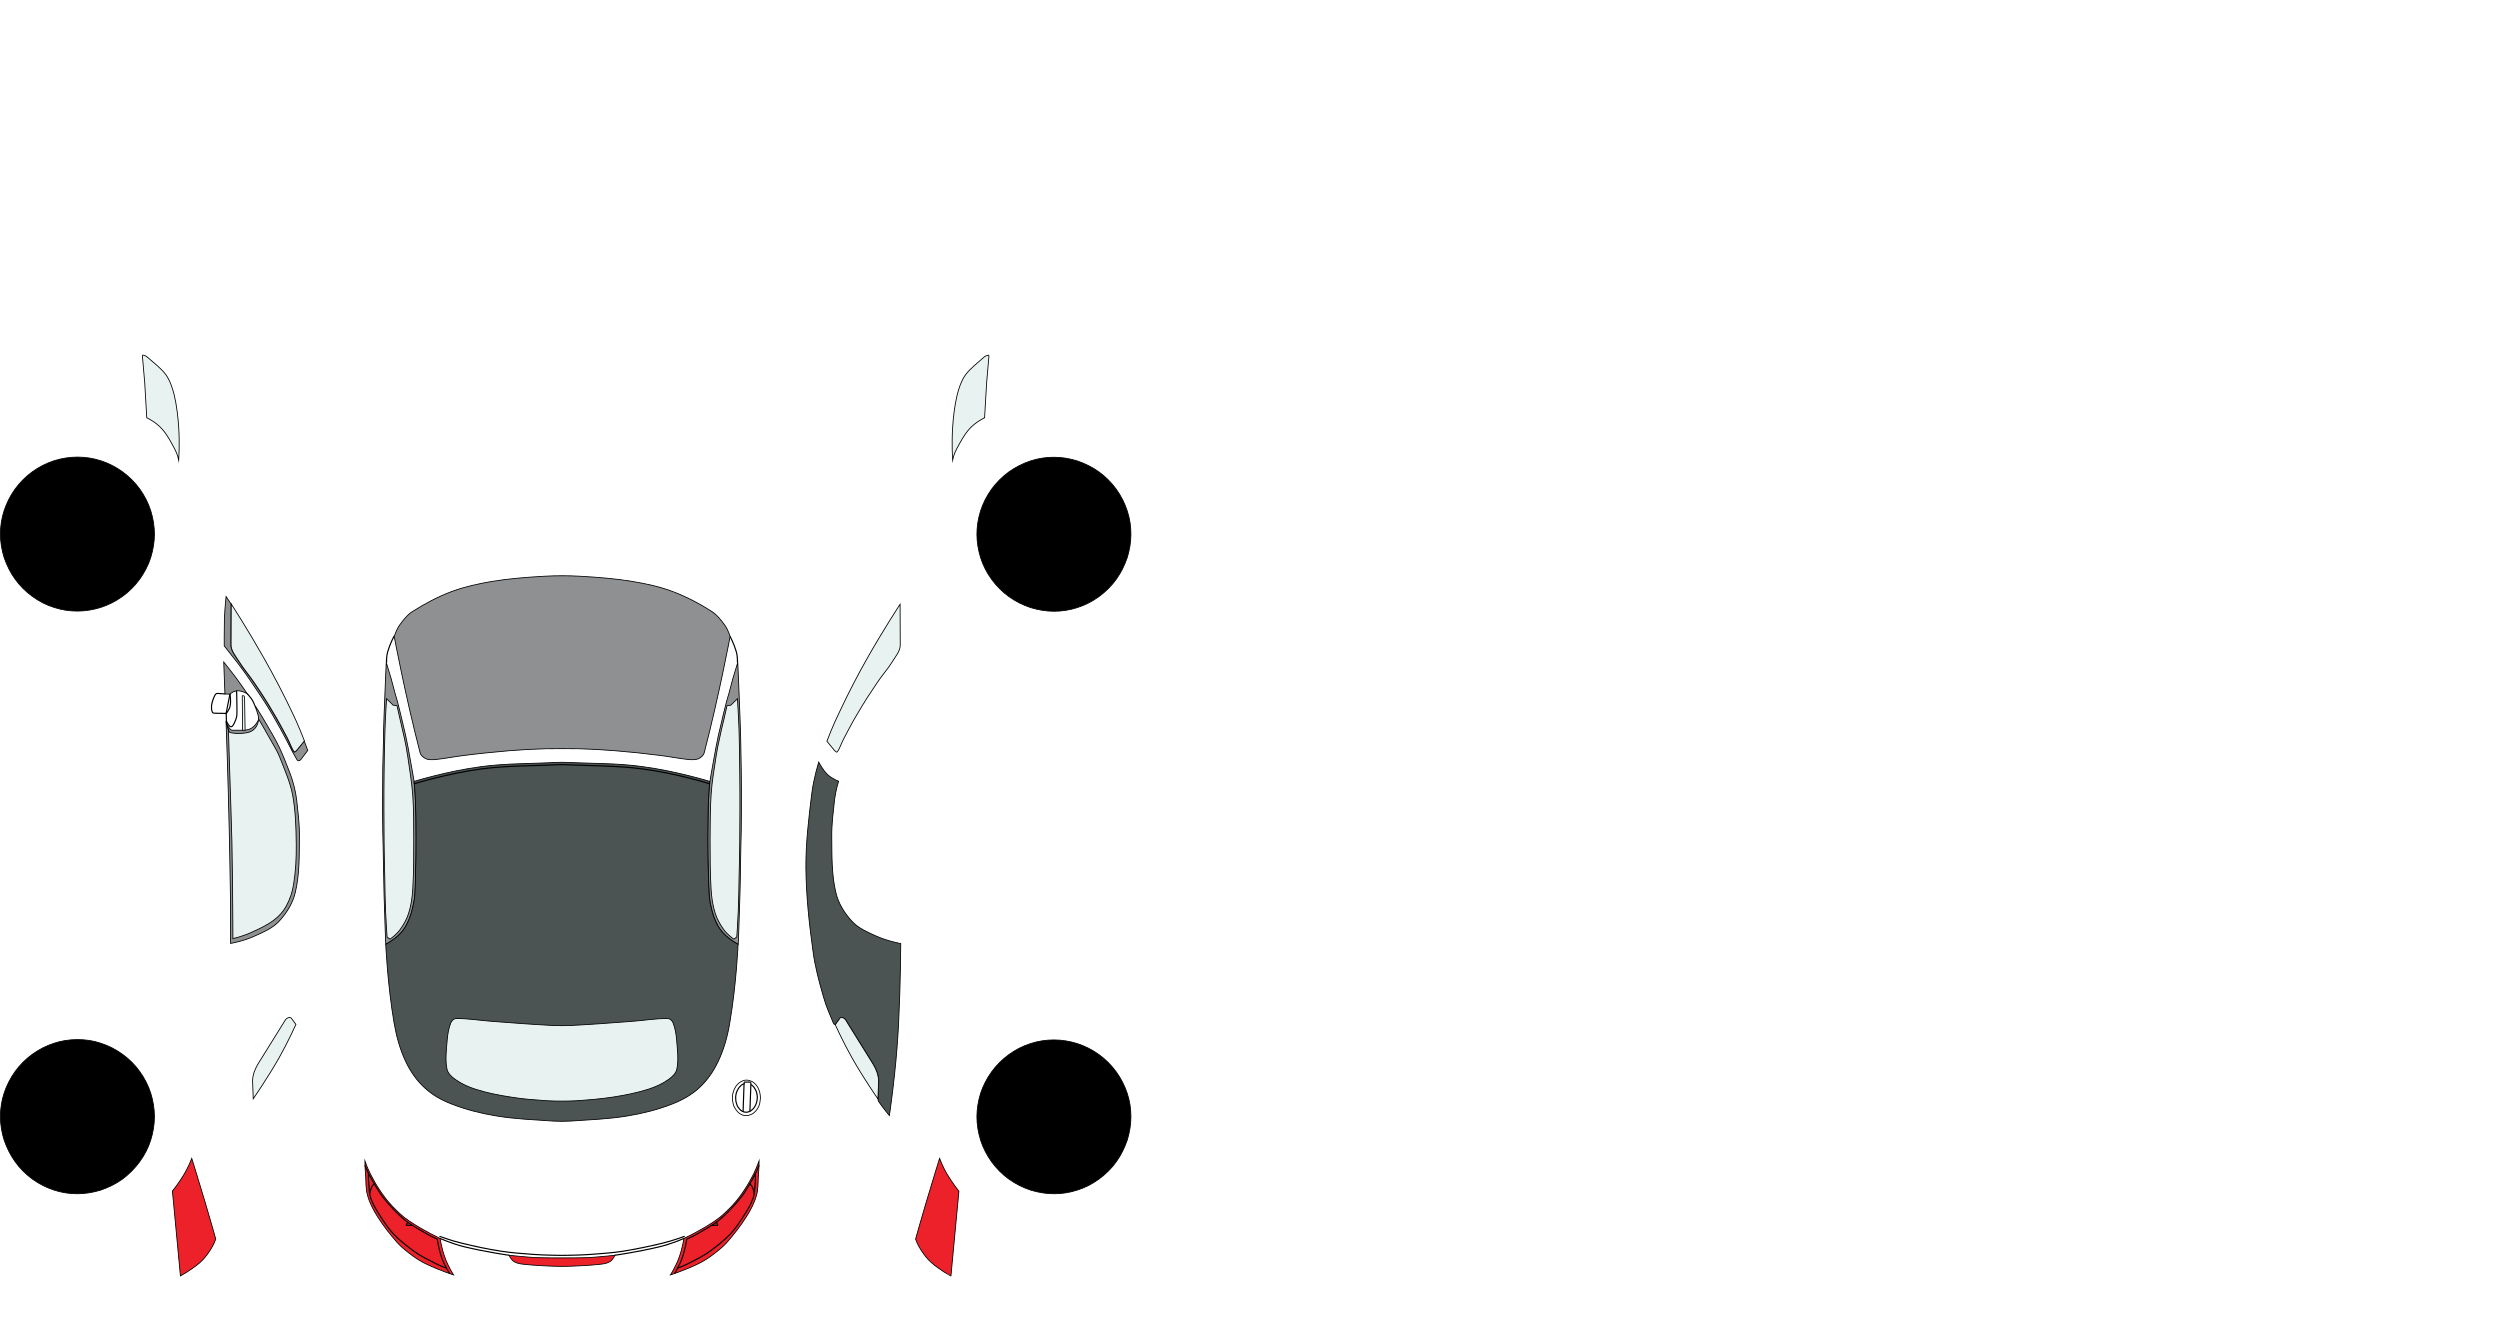 <?xml version="1.0" encoding="UTF-8" standalone="no"?>
<svg
   xmlns:dc="http://purl.org/dc/elements/1.1/"
   xmlns:cc="http://creativecommons.org/ns#"
   xmlns:rdf="http://www.w3.org/1999/02/22-rdf-syntax-ns#"
   xmlns:svg="http://www.w3.org/2000/svg"
   xmlns="http://www.w3.org/2000/svg"
   xmlns:sodipodi="http://sodipodi.sourceforge.net/DTD/sodipodi-0.dtd"
   xmlns:inkscape="http://www.inkscape.org/namespaces/inkscape"
   inkscape:version="0.48.4 r9939"
   sodipodi:docname="car3.svg"
   xml:space="preserve"
   height="100%"
   id="Слой_1"
   style="enable-background:new 0 0 612 792;"
   version="1.1"
   viewBox="0 0 1500 800"
   width="100%"
   x="0px"
   y="0px"><sodipodi:namedview
     pagecolor="#ffffff"
     bordercolor="#666666"
     borderopacity="1"
     objecttolerance="10"
     gridtolerance="10"
     guidetolerance="10"
     inkscape:pageopacity="0"
     inkscape:pageshadow="2"
     inkscape:window-width="1855"
     inkscape:window-height="1176"
     id="namedview696"
     showgrid="false"
     inkscape:zoom="1.3425601"
     inkscape:cx="166.61226"
     inkscape:cy="458.19625"
     inkscape:window-x="65"
     inkscape:window-y="24"
     inkscape:window-maximized="1"
     inkscape:current-layer="Слой_1" /><defs
     id="defs16423" /><namedview
     inkscape:current-layer="Слой_1"
     inkscape:cx="520.28069"
     inkscape:cy="458.33378"
     inkscape:pageopacity="0"
     inkscape:pageshadow="2"
     inkscape:window-height="1176"
     inkscape:window-maximized="1"
     inkscape:window-width="1859"
     inkscape:window-x="61"
     inkscape:window-y="24"
     inkscape:zoom="1.1919192"
     bordercolor="#666666"
     borderopacity="1"
     gridtolerance="10"
     guidetolerance="10"
     id="namedview16421"
     objecttolerance="10"
     pagecolor="#ffffff"
     showgrid="false" /><style
     id="style13835"
     type="text/css">
	.st0{fill-rule:evenodd;clip-rule:evenodd;fill:#FFFFFF;stroke:#000000;stroke-width:0.5;stroke-miterlimit:10;}
  .st1{fill-rule:evenodd;clip-rule:evenodd;fill:#8E9091;stroke:#000000;stroke-width:0.5;stroke-miterlimit:10;}
  .st2{fill-rule:evenodd;clip-rule:evenodd;stroke:#000000;stroke-width:0.5;stroke-miterlimit:10;}
  .st3{fill-rule:evenodd;clip-rule:evenodd;fill:#4B5353;stroke:#000000;stroke-width:0.5;stroke-miterlimit:10;}
  .st4{fill-rule:evenodd;clip-rule:evenodd;fill:#CFCFCF;stroke:#000000;stroke-width:0.5;stroke-miterlimit:10;}
  .st5{fill-rule:evenodd;clip-rule:evenodd;fill:#E8F2F1;stroke:#000000;stroke-width:0.5;stroke-miterlimit:10;}

  .st6{fill-rule:evenodd;clip-rule:evenodd;fill:none;stroke:#000000;stroke-width:0.707;stroke-linecap:round;stroke-linejoin:round;stroke-miterlimit:10;}
  .st7{fill-rule:evenodd;clip-rule:evenodd;fill:none;stroke:#000000;stroke-width:0.5;stroke-miterlimit:10;}
  .st8{fill-rule:evenodd;clip-rule:evenodd;fill:#ED2129;stroke:#000000;stroke-width:0.5;stroke-miterlimit:10;}
  .st9{fill-rule:evenodd;clip-rule:evenodd;fill:#CFCFCF;}
  .st10{fill-rule:evenodd;clip-rule:evenodd;fill:#FAE62A;stroke:#000000;stroke-width:0.5;stroke-miterlimit:10;}

  .st11{opacity:0.01;fill-rule:evenodd;clip-rule:evenodd;fill:#FFFFFF;stroke:#000000;stroke-width:0.707;stroke-linecap:round;stroke-linejoin:round;stroke-miterlimit:10;}
  /*path:hover {*/
    /*fill: lightsalmon;*/
    /*fill-opacity:1;*/
    /*opacity: 0.3;*/
  /*}*/

  .test:hover {
    fill: lightsalmon;
    fill-opacity:1;
    opacity: 0.3;
  }

  /*.test {*/
    /*fill-opacity:0.1;*/
    /*fill: #4B5353;*/
    /*stroke-width: 0.25;*/
  /*}*/

  .path-selected {
    fill: salmon;
    fill-opacity:1;
    opacity:0.5;
  }
  </style><path
     style="fill:#8e9091;fill-rule:evenodd;stroke:#000000;stroke-width:0.5;stroke-miterlimit:10"
     inkscape:connector-curvature="0"
     class="st1"
     d="m 444.35,517.95 c -0.1,6.4 -0.2,12.9 -0.4,19.4 -0.4,14.6 -1,29.2 -1,29.2 0,0 -7.1,-3.5 -10.9,-9.1 -3,-4.4 -4.7,-9.8 -5.8,-15.3 -1.2,-6.6 -0.9,-13.6 -1.2,-20.5 -0.3,-6.6 -0.3,-13.1 -0.3,-19.6 0,-7.3 0.1,-14.5 0.4,-21.7 0.2,-5.8 0.8,-11.5 0.8,-11.5 0,0 1.7,-10.2 3.6,-20.3 0.9,-4.9 2,-9.8 3.2,-14.6 0.9,-3.9 1.8,-7.7 2.8,-11.5 0.5,-2 1.1,-4 1.7,-6 0.8,-3.1 1.7,-6.3 2.5,-9.4 1.4,-4.8 2.9,-9.6 2.9,-9.6 0,0 0.2,4.3 0.4,8.7 0.3,7.6 0.6,15.3 0.9,22.9 0.2,5.4 0.4,10.8 0.5,16.2 0.1,5.4 0.2,10.8 0.3,16.2 0.1,6.2 0.1,12.4 0.1,18.6 0,6.2 0,12.4 -0.1,18.6 -0.2,6.3 -0.3,12.8 -0.4,19.3 l 0,0 z"
     id="path14799"
     clip-rule="evenodd"
     stroke-miterlimit="10" /><path
     style="fill:#e8f2f1;fill-rule:evenodd;stroke:#000000;stroke-width:0.5;stroke-miterlimit:10"
     inkscape:connector-curvature="0"
     class="st5"
     d="m 443.45,439.05 c 0.2,8.3 0.4,16.5 0.4,24.8 0.1,6.9 0.1,13.8 0.1,20.8 0,6.9 -0.1,13.8 -0.1,20.7 -0.1,6.9 -0.2,13.8 -0.4,20.7 -0.1,6.9 -0.2,13.8 -0.5,20.7 -0.3,7.8 -0.9,15.5 -0.9,15.5 l -1.8,1.2 c 0,0 -3.6,-2.4 -6,-5.7 -2.2,-3 -4,-6.3 -5.1,-9.7 -1.5,-4.7 -2.2,-9.5 -2.5,-14.5 -0.6,-9.9 -0.6,-19.9 -0.6,-29.9 0.1,-8.9 0,-17.8 0.6,-26.6 0.5,-7.8 1.8,-15.5 3,-23.2 0.5,-3.5 1.2,-7 2,-10.4 0.8,-4 1.7,-7.9 2.7,-11.8 0.9,-4.2 1.9,-8.3 1.9,-8.3 l 2.2,-0.2 4,-3.9 c 0,0.1 0.7,9.9 1,19.8 l 0,0 z"
     id="path14801"
     clip-rule="evenodd"
     stroke-miterlimit="10" /><path
     style="fill:#ed2129;fill-rule:evenodd;stroke:#000000;stroke-width:0.5;stroke-miterlimit:10"
     inkscape:connector-curvature="0"
     class="st8"
     d="m 452.25,704.25 c -1.7,3.2 -3.4,6.5 -5.4,9.4 -2.2,3.4 -4.7,6.7 -7.4,9.6 -3.2,3.3 -6.4,6.6 -10.2,9.1 -8.9,6.1 -18.9,10.7 -18.9,10.7 0,0 -0.9,6.1 -3,11.7 -1.9,5.3 -5.1,10.2 -5.1,10.2 0,0 8.4,-2.7 16.3,-6.5 3,-1.4 5.7,-3.1 8.3,-5 3.2,-2.4 6.4,-4.8 9.1,-7.8 4.4,-5 8.5,-10.2 12,-15.8 2.5,-4 4.7,-8.1 5.9,-12.6 1.2,-3.9 0.9,-8.2 1.2,-12.4 0.4,-4.2 0.4,-8.3 0.4,-8.3 0,0 -1.4,3.9 -3.2,7.7 l 0,0 z"
     id="path14807"
     clip-rule="evenodd"
     stroke-miterlimit="10" /><path
     style="fill:none;stroke:#000000;stroke-width:0.707;stroke-linecap:round;stroke-linejoin:round;stroke-miterlimit:10"
     inkscape:connector-curvature="0"
     class="st6"
     d="m 410.35,743.05 c 0,0 -7.1,3.2 -14.6,5 -13.2,3.2 -26.9,5.1 -26.9,5.1"
     id="path14823"
     clip-rule="evenodd"
     stroke-miterlimit="10" /><path
     style="fill:none;stroke:#000000;stroke-width:0.707;stroke-linecap:round;stroke-linejoin:round;stroke-miterlimit:10"
     inkscape:connector-curvature="0"
     class="st6"
     d="m 438.05,381.85 c 0,0 2.4,4.5 3.7,9.1 0.9,3 0.7,6.3 0.7,6.3"
     id="path14825"
     clip-rule="evenodd"
     stroke-miterlimit="10" /><path
     style="fill:none;stroke:#000000;stroke-width:0.707;stroke-linecap:round;stroke-linejoin:round;stroke-miterlimit:10"
     inkscape:connector-curvature="0"
     class="st6"
     d="m 455.35,699.45 c 0,0 -1.9,4.8 -4.4,9.1 -2.2,3.7 -4.3,7.5 -7.1,10.8 -3.7,4.5 -7.6,8.7 -12,12.4 -4.1,3.4 -8.9,5.8 -13.5,8.6 -3,1.7 -6.3,3.1 -6.3,3.1 0,0 -0.8,5.8 -2.7,11.2 -1.7,4.9 -4.6,9.4 -4.6,9.4"
     id="path14865"
     clip-rule="evenodd"
     stroke-miterlimit="10" /><path
     style="fill:none;stroke:#000000;stroke-width:0.707;stroke-linecap:round;stroke-linejoin:round;stroke-miterlimit:10"
     inkscape:connector-curvature="0"
     class="st6"
     d="m 453.25,704.15 c 0,0 0.1,3.5 -0.2,6.9 -0.3,2.7 -0.3,5.5 -1.2,7.9 -1.2,3.4 -3,6.5 -5,9.6 -2.7,4.2 -5.3,8.4 -8.7,11.9 -3.9,4 -8.3,7.5 -12.9,10.8 -3.6,2.5 -7.6,4.5 -11.5,6.5 -3.5,1.8 -7.1,3.1 -7.1,3.1"
     id="path14867"
     clip-rule="evenodd"
     stroke-miterlimit="10" /><path
     style="fill:none;stroke:#000000;stroke-width:0.707;stroke-linecap:round;stroke-linejoin:round;stroke-miterlimit:10"
     inkscape:connector-curvature="0"
     class="st6"
     d="m 449.95,710.35 c 0,0 0.9,0.8 1.4,1.8 0.9,2 1.3,4.2 1.3,4.2"
     id="path14869"
     clip-rule="evenodd"
     stroke-miterlimit="10" /><path
     style="fill:none;stroke:#000000;stroke-width:0.707;stroke-linecap:round;stroke-linejoin:round;stroke-miterlimit:10"
     inkscape:connector-curvature="0"
     class="st6"
     d="m 427.25,735.15 3.4,0 c 0,0 -0.1,-0.6 -0.4,-1.1 -0.2,-0.4 -0.6,-0.6 -0.6,-0.6"
     id="path14879"
     clip-rule="evenodd"
     stroke-miterlimit="10" /><path
     style="fill:none;stroke:#000000;stroke-width:0.707;stroke-linecap:round;stroke-linejoin:round;stroke-miterlimit:10"
     inkscape:connector-curvature="0"
     class="st6"
     d="m 445.85,666.95 0.6,-17.1 c 0,-0.1 0,-0.1 0.1,-0.3 0.1,-0.1 0.1,-0.1 0.1,-0.2 0.1,-0.1 0.4,-0.2 0.5,-0.1 l 2.7,0 c 0.1,0 0.2,0 0.3,0.1 0.1,0 0.1,0.1 0.2,0.1 0.1,0.1 0.2,0.4 0.2,0.5 l -0.6,16.8"
     id="path14917"
     clip-rule="evenodd"
     stroke-miterlimit="10" /><path
     style="fill:none;stroke:#000000;stroke-width:0.5;stroke-miterlimit:10"
     inkscape:connector-curvature="0"
     class="st7"
     d="m 456.25,658.95 c 0,-1.2 -0.1,-2.4 -0.4,-3.5 -0.3,-1.1 -0.7,-2.2 -1.2,-3.1 -0.5,-0.9 -1.2,-1.7 -1.9,-2.3 -0.6,-0.6 -1.4,-1.2 -2.2,-1.4 -0.8,-0.4 -1.6,-0.5 -2.4,-0.6 -0.9,0 -1.7,0.1 -2.4,0.4 -0.8,0.3 -1.6,0.7 -2.3,1.3 -0.8,0.6 -1.4,1.4 -2,2.2 -0.6,0.9 -1.1,1.9 -1.4,3 -0.4,1.1 -0.6,2.2 -0.6,3.5 -0.1,1.2 0.1,2.4 0.4,3.5 0.2,1.2 0.6,2.2 1.2,3.1 0.6,0.9 1.2,1.7 1.9,2.4 0.7,0.6 1.4,1.1 2.2,1.4 0.8,0.4 1.6,0.5 2.4,0.5 0.9,0.1 1.7,-0.1 2.4,-0.4 0.9,-0.3 1.6,-0.6 2.4,-1.3 0.7,-0.6 1.4,-1.3 2,-2.2 0.6,-0.9 1.1,-1.9 1.4,-3 0.2,-1.1 0.4,-2.3 0.5,-3.5 l 0,0 z"
     id="path14919"
     clip-rule="evenodd"
     stroke-miterlimit="10" /><path
     style="fill:none;stroke:#000000;stroke-width:0.707;stroke-linecap:round;stroke-linejoin:round;stroke-miterlimit:10"
     inkscape:connector-curvature="0"
     class="st6"
     d="m 446.55,650.25 c -0.4,0.1 -0.9,0.4 -1.4,0.6 -0.4,0.4 -1,0.8 -1.5,1.4 -0.5,0.6 -0.9,1.3 -1.3,2.1 -0.4,0.7 -0.6,1.6 -0.8,2.5 -0.2,0.9 -0.2,1.9 -0.1,2.8 0,0.9 0.2,1.8 0.5,2.6 0.2,0.9 0.6,1.6 1,2.2 0.4,0.6 0.9,1.2 1.5,1.7 0.5,0.4 1.1,0.7 1.6,0.9 1.2,0.4 2.3,0.4 3.5,-0.1 0.6,-0.2 1.2,-0.6 1.7,-1.1 0.6,-0.4 1.1,-1 1.5,-1.7 0.4,-0.6 0.8,-1.4 1.1,-2.3 0.3,-0.9 0.4,-1.8 0.5,-2.7 0.1,-0.9 0,-1.9 -0.2,-2.8 -0.1,-0.9 -0.4,-1.7 -0.8,-2.4 -0.4,-0.7 -0.8,-1.4 -1.2,-1.9 -0.5,-0.5 -0.9,-0.9 -1.4,-1.2"
     id="path14921"
     clip-rule="evenodd"
     stroke-miterlimit="10" /><path
     style="fill:#8e9091;fill-rule:evenodd;stroke:#000000;stroke-width:0.5;stroke-miterlimit:10"
     inkscape:connector-curvature="0"
     class="st1"
     d="m 180.65,455.55 c -0.4,0.6 -1.1,0.9 -1.7,0.9 -0.4,-0.1 -0.8,-0.6 -1.1,-1.2 l -2.2,-3.9 c 0,0 -5.7,-11.5 -12.2,-22.6 -3.7,-6.3 -7.8,-12.5 -12,-18.6 -4.3,-6.5 -9.1,-12.7 -9.1,-12.7 l -7.8,-9.9 c 0,0 -0.1,-8.3 0.1,-16.6 0.3,-6.6 1,-13 1,-13 l 3,4.5 -0.1,24.6 c 0,3.5 2.6,6.5 4.7,9.8 2.7,4.4 6.2,8.4 9.1,12.7 4.1,6 8.1,12.1 11.7,18.4 2.9,4.8 5.5,9.7 8.1,14.6 1.7,3.2 2.7,6.6 4.2,8.5 0.4,0.5 1,-0.1 1.7,-0.9 l 4.5,-5.5 2.1,5.6 -4,5.3 z"
     id="path14935"
     clip-rule="evenodd"
     stroke-miterlimit="10" /><path
     style="fill:#e8f2f1;fill-rule:evenodd;stroke:#000000;stroke-width:0.5;stroke-miterlimit:10"
     inkscape:connector-curvature="0"
     class="st5"
     d="m 158.35,394.85 c -9.3,-16.5 -19.6,-32.5 -19.6,-32.5 l -0.1,24.6 c 0,3.5 2.6,6.5 4.7,9.8 2.7,4.4 6.2,8.4 9.1,12.7 4.1,6 8.1,12.1 11.7,18.4 2.9,4.8 5.5,9.7 8.1,14.6 1.7,3.2 2.7,6.6 4.2,8.5 0.4,0.5 1,-0.1 1.7,-0.9 l 4.5,-5.5 c 0,0 -3.5,-9.4 -8,-18.5 -5.1,-10.6 -10.5,-21 -16.3,-31.2 z"
     id="path14937"
     clip-rule="evenodd"
     stroke-miterlimit="10" /><path
     style="fill:#ed2129;fill-rule:evenodd;stroke:#000000;stroke-width:0.5;stroke-miterlimit:10"
     inkscape:connector-curvature="0"
     class="st8"
     d="m 119.85,757.65 c 2.5,-2.2 4.5,-4.8 6.3,-7.6 2.1,-3.1 3.3,-6.6 3.3,-6.6 0,0 -3,-10.8 -6.2,-21.5 -4,-13.5 -8.2,-26.9 -8.2,-26.9 0,0 -1.8,4.8 -4.4,9.2 -3.2,5.5 -7.2,10.4 -7.2,10.4 l 4.8,50.9 c 0,0 6.3,-3.4 11.6,-7.9 z"
     id="path14943"
     clip-rule="evenodd"
     stroke-miterlimit="10" /><path
     style="fill:#8e9091;fill-rule:evenodd;stroke:#000000;stroke-width:0.5;stroke-miterlimit:10"
     inkscape:connector-curvature="0"
     class="st1"
     d="m 137.55,498.55 c 0.3,13 0.5,25.8 0.7,38.8 0.1,13.3 0.1,26.6 0.1,26.6 l 0,2.1 c 0,0 7.8,-1.3 14.6,-4.5 5.4,-2.4 10.8,-4.8 14.5,-8.8 4.5,-4.9 8.2,-10.7 9.7,-17.2 2.6,-10.7 2.4,-22.1 2.5,-33.6 0.1,-7.5 -0.9,-15 -1.7,-22.4 -0.7,-5.6 -2.4,-11 -2.4,-11 0,0 -0.8,-2.8 -1.9,-5.5 -1.9,-4.9 -3.8,-9.8 -6,-14.5 -2.4,-5 -5.3,-9.8 -8.1,-14.6 -3.4,-5.9 -7.1,-11.5 -7.1,-11.5 0,0 1.4,3 2.3,6.3 0.5,1.4 0.4,3 0.4,3 0,0 -1.4,3.3 -4,5 -2.2,1.5 -5.5,1.4 -5.5,1.4 l -5.6,0 c -0.7,0 -1.4,-0.1 -1.8,-0.5 -1.5,-1.6 -2.6,-3.9 -2.6,-3.9 0,0 1.2,32.4 1.9,64.8 l 0,0 z"
     id="path14949"
     clip-rule="evenodd"
     stroke-miterlimit="10" /><path
     style="fill:#e8f2f1;fill-rule:evenodd;stroke:#000000;stroke-width:0.5;stroke-miterlimit:10"
     inkscape:connector-curvature="0"
     class="st5"
     d="m 174.75,610.85 c -0.5,-0.6 -1.6,-0.4 -2.5,0.1 -0.9,0.6 -1.5,1.7 -2.2,2.9 l -15.3,24.6 c -0.9,1.6 -1.7,3.2 -2.3,4.9 -0.5,1.7 -0.9,3.4 -0.9,5 l 0.4,10.9 c 0,0 8.2,-11.8 15.3,-24.2 5.6,-9.9 10.3,-20.4 10.3,-20.4 l -2.8,-3.8 z"
     id="path14953"
     clip-rule="evenodd"
     stroke-miterlimit="10" /><path
     style="fill:#8e9091;fill-rule:evenodd;stroke:#000000;stroke-width:0.5;stroke-miterlimit:10"
     inkscape:connector-curvature="0"
     class="st1"
     d="m 134.95,416.35 3,0.2 c 0,0 1.2,-1.2 2.4,-1.6 1.2,-0.4 2.3,-0.6 3.5,-0.4 2.3,0.4 4.5,1.7 4.5,1.7 0,0 -3.2,-4.8 -6.6,-9.4 -3.7,-4.9 -7.5,-9.6 -7.5,-9.6 l 0.7,19.1 z"
     id="path14955"
     clip-rule="evenodd"
     stroke-miterlimit="10" /><path
     style="fill:none;stroke:#000000;stroke-width:0.707;stroke-linecap:round;stroke-linejoin:round;stroke-miterlimit:10"
     inkscape:connector-curvature="0"
     class="st6"
     d="m 148.45,416.35 c 0,0 1.3,1.4 2.4,2.9 1,1.4 1.7,3.2 1.7,3.2"
     id="path14957"
     clip-rule="evenodd"
     stroke-miterlimit="10" /><path
     style="fill:#e8f2f1;fill-rule:evenodd;stroke:#000000;stroke-width:0.5;stroke-miterlimit:10"
     inkscape:connector-curvature="0"
     class="st5"
     d="m 85.45,213.65 c 0.4,5.4 1,10.9 1.4,16.3 0.6,10.3 1.2,20.7 1.2,20.7 0,0 5.5,2.5 9.2,6.8 3.1,3.4 5.3,7.7 7.6,12 1.7,3.1 2.4,6.6 2.4,6.6 0,0 0.6,-9.6 0,-19.1 -0.4,-6.7 -1.2,-13.4 -2.7,-19.9 -1.1,-4.3 -2.5,-8.6 -5,-12.2 -3,-4 -7.2,-7.1 -11.2,-10.6 -0.7,-0.6 -1.7,-1.1 -2.6,-1.2 -0.2,0 -0.3,0.3 -0.3,0.6 z"
     id="path14961"
     clip-rule="evenodd"
     stroke-miterlimit="10" /><path
     style="fill:none;stroke:#000000;stroke-width:0.707;stroke-linecap:round;stroke-linejoin:round;stroke-miterlimit:10"
     inkscape:connector-curvature="0"
     class="st6"
     d="m 134.95,416.35 -4.4,-0.3 c -0.8,-0.1 -1.4,0.6 -1.8,1.5 -0.9,1.8 -1.5,3.7 -1.8,5.6 -0.1,1.5 -0.1,3 0.5,4.2 0.2,0.5 1,0.6 1.8,0.6 l 6.5,0.1 0.1,5.6"
     id="path14971"
     clip-rule="evenodd"
     stroke-miterlimit="10" /><path
     style="fill:#e8f2f1;fill-rule:evenodd;stroke:#000000;stroke-width:0.5;stroke-miterlimit:10"
     inkscape:connector-curvature="0"
     class="st5"
     d="m 137.85,463.85 c 0.4,13.8 1,27.7 1.3,41.5 0.3,13.8 0.4,27.6 0.5,41.5 0.1,8.2 0.1,16.3 0.1,16.3 0,0 5.5,-1.2 10.6,-3.5 4.9,-2.2 9.8,-4.4 14,-7.6 3,-2.2 5.6,-5.1 7.4,-8.4 2.2,-4 3.7,-8.4 4.4,-13 1.3,-7.9 1.7,-16 1.6,-24.1 -0.1,-10 -0.4,-20.1 -2.2,-29.7 -1.5,-7.8 -4.9,-15.3 -7.9,-23 -1.3,-3.2 -3.2,-6.2 -5,-9.4 -3.6,-6.5 -7.4,-12.9 -7.4,-12.9 0,0 -0.4,3.5 -2.4,5.6 -1.2,1.4 -3,2.2 -4.8,2.5 -3.2,0.6 -6.6,0.6 -9.6,0 -1.2,-0.2 -1.4,-1.9 -1.4,-1.9 0,0 0.4,13.1 0.8,26.1 l 0,0 z"
     id="path14973"
     clip-rule="evenodd"
     stroke-miterlimit="10" /><path
     style="fill:none;stroke:#000000;stroke-width:0.707;stroke-linecap:round;stroke-linejoin:round;stroke-miterlimit:10"
     inkscape:connector-curvature="0"
     class="st6"
     d="m 137.95,416.55 c 0,0 -0.5,2.7 -1.1,5.5 -0.6,3 -1.2,6.1 -1.2,6.1"
     id="path15183"
     clip-rule="evenodd"
     stroke-miterlimit="10" /><path
     style="fill:none;stroke:#000000;stroke-width:0.707;stroke-linecap:round;stroke-linejoin:round;stroke-miterlimit:10"
     inkscape:connector-curvature="0"
     class="st6"
     d="m 137.95,416.55 c 0,0 0.8,3.7 0.1,7.1 -0.5,2.4 -2.4,4.5 -2.4,4.5"
     id="path15185"
     clip-rule="evenodd"
     stroke-miterlimit="10" /><path
     style="fill:none;stroke:#000000;stroke-width:0.707;stroke-linecap:round;stroke-linejoin:round;stroke-miterlimit:10"
     inkscape:connector-curvature="0"
     class="st6"
     d="m 141.95,414.65 c 0,0 0.2,4.5 0.2,9.1 0,2 0.1,4 -0.1,5.9 -0.3,1.6 -0.9,3.1 -1.6,4.5 -0.4,0.7 -0.8,1.5 -1.4,1.8 -0.4,0.2 -1.1,0 -1.4,-0.4 -1.2,-1.2 -1.8,-3 -1.8,-3"
     id="path15187"
     clip-rule="evenodd"
     stroke-miterlimit="10" /><path
     style="fill:#e8f2f1;fill-rule:evenodd;stroke:#000000;stroke-width:0.5;stroke-miterlimit:10"
     inkscape:connector-curvature="0"
     class="st5"
     d="m 145.35,417.75 c 0,-0.1 0.1,-0.3 0.1,-0.3 0.4,-0.1 0.7,-0.1 0.9,0.1 0.3,0.3 0.4,0.8 0.4,1.2 l 0.3,19.3 c 0,0 -0.3,0.1 -0.6,0.1 -0.4,0 -0.7,0 -0.7,0 l -0.2,0 -0.2,-20.4 z"
     id="path15189"
     clip-rule="evenodd"
     stroke-miterlimit="10" /><path
     style="fill-rule:evenodd;stroke:#000000;stroke-width:0.5;stroke-miterlimit:10"
     inkscape:connector-curvature="0"
     class="st2"
     d="m 90.45,334.45 c -1.4,4.5 -3.7,8.9 -6.6,13 -2.9,4 -6.5,7.6 -10.4,10.4 -4,2.9 -8.4,5.1 -13,6.6 -4.6,1.4 -9.3,2.2 -14,2.2 -4.8,0 -9.4,-0.7 -14,-2.2 -4.6,-1.4 -9,-3.7 -13,-6.6 -4,-2.9 -7.6,-6.5 -10.4,-10.4 -2.9,-4 -5,-8.4 -6.6,-13 -1.4,-4.6 -2.2,-9.2 -2.2,-14 0,-4.7 0.7,-9.4 2.2,-14 1.5,-4.5 3.7,-9 6.6,-13 2.9,-4 6.5,-7.6 10.4,-10.4 4,-2.9 8.4,-5.1 13,-6.6 4.5,-1.4 9.2,-2.2 14,-2.2 4.7,0 9.4,0.7 14,2.2 4.5,1.4 9,3.7 13,6.6 4,2.9 7.6,6.5 10.4,10.4 2.9,4 5.1,8.4 6.6,13 1.4,4.6 2.2,9.3 2.2,14 0,4.8 -0.8,9.4 -2.2,14 l 0,0 z"
     id="path15239"
     clip-rule="evenodd"
     stroke-miterlimit="10" /><path
     style="fill-rule:evenodd;stroke:#000000;stroke-width:0.5;stroke-miterlimit:10"
     inkscape:connector-curvature="0"
     class="st2"
     d="m 90.45,683.95 c -1.4,4.6 -3.7,9 -6.6,13 -2.9,4 -6.5,7.6 -10.4,10.5 -4,2.9 -8.4,5 -13,6.6 -4.6,1.4 -9.3,2.2 -14,2.2 -4.8,0 -9.4,-0.7 -14,-2.2 -4.6,-1.5 -9,-3.7 -13,-6.6 -4,-3 -7.6,-6.5 -10.4,-10.5 -2.9,-4 -5,-8.4 -6.6,-13 -1.4,-4.5 -2.2,-9.2 -2.2,-14 0,-4.7 0.7,-9.4 2.2,-14 1.5,-4.5 3.7,-9 6.6,-13 2.9,-4 6.5,-7.6 10.4,-10.4 4,-2.9 8.4,-5.1 13,-6.6 4.5,-1.5 9.2,-2.2 14,-2.2 4.7,0 9.4,0.6 14,2.2 4.5,1.4 9,3.7 13,6.6 4,2.9 7.6,6.4 10.4,10.4 2.9,4 5.1,8.4 6.6,13 1.4,4.5 2.2,9.3 2.2,14 0,4.8 -0.8,9.5 -2.2,14 l 0,0 z"
     id="path15383"
     clip-rule="evenodd"
     stroke-miterlimit="10" /><path
     style="fill:none;stroke:#000000;stroke-width:0.707;stroke-linecap:round;stroke-linejoin:round;stroke-miterlimit:10"
     inkscape:connector-curvature="0"
     class="st6"
     d="m 137.05,437.85 c 0,0 -0.2,-0.6 -0.4,-1.3 -0.4,-1.4 -0.8,-2.8 -0.8,-2.8"
     id="path15531"
     clip-rule="evenodd"
     stroke-miterlimit="10" /><path
     style="fill:#e8f2f1;fill-rule:evenodd;stroke:#000000;stroke-width:0.5;stroke-miterlimit:10"
     inkscape:connector-curvature="0"
     class="st5"
     d="m 520.35,394.95 c 9.3,-16.5 19.7,-32.4 19.7,-32.4 l 0.1,24.5 c 0,3.5 -2.6,6.5 -4.7,9.9 -2.7,4.4 -6.3,8.3 -9.1,12.6 -4.1,6 -8.1,12.2 -11.7,18.4 -2.9,4.8 -5.5,9.7 -8.1,14.7 -1.7,3.1 -2.7,6.6 -4.2,8.5 -0.4,0.4 -1,-0.2 -1.7,-0.9 l -4.5,-5.5 c 0,0 3.5,-9.5 8,-18.5 5,-10.6 10.4,-21.1 16.2,-31.3 l 0,0 z"
     id="path15657"
     clip-rule="evenodd"
     stroke-miterlimit="10" /><path
     style="fill:#ed2129;fill-rule:evenodd;stroke:#000000;stroke-width:0.5;stroke-miterlimit:10"
     inkscape:connector-curvature="0"
     class="st8"
     d="m 558.95,757.65 c -2.5,-2.1 -4.5,-4.8 -6.3,-7.6 -2.1,-3 -3.3,-6.6 -3.3,-6.6 0,0 3,-10.8 6.2,-21.5 4,-13.5 8.2,-26.9 8.2,-26.9 0,0 1.8,4.9 4.4,9.3 3.2,5.4 7.2,10.4 7.2,10.4 l -4.8,51 c 0,-0.1 -6.3,-3.5 -11.6,-8.1 z"
     id="path15663"
     clip-rule="evenodd"
     stroke-miterlimit="10" /><path
     style="fill:#4b5353;fill-rule:evenodd;stroke:#000000;stroke-width:0.5;stroke-miterlimit:10"
     inkscape:connector-curvature="0"
     class="st3"
     d="m 536.75,644.45 c 1.1,-10.1 1.9,-20.2 2.4,-30.3 1.2,-24 1.3,-48 1.3,-48 0,0 -7.8,-1.4 -14.7,-4.5 -5.4,-2.4 -10.8,-4.8 -14.5,-8.8 -4.5,-4.9 -8.2,-10.7 -9.7,-17.2 -2.6,-10.6 -2.4,-22.1 -2.5,-33.6 -0.1,-7.5 0.9,-14.9 1.7,-22.4 0.7,-5.5 2.4,-10.9 2.4,-10.9 0,0 -3.8,-1.4 -6.6,-4 -3.2,-3.1 -5.3,-7.5 -5.3,-7.5 0,0 -3,9.4 -4.2,19 -1.8,14.8 -3.6,29.4 -3.5,44.2 0.1,16.6 1.9,33.3 4.2,49.9 1.2,9.4 3.7,18.7 6.4,28 1.5,5.4 3.8,10.5 6,15.8 0.2,0.4 0.9,0.6 0.9,0.6 l 3,-3.8 c 0.5,-0.7 1.6,-0.5 2.5,0.1 0.9,0.6 1.5,1.8 2.2,3 l 15.3,24.6 c 0.9,1.5 1.7,3.2 2.3,4.9 0.5,1.7 0.9,3.3 0.9,5 l -0.4,10.8 c 0,0 -0.1,0.9 0.3,1.5 3,4.4 6.5,8.5 6.5,8.5 0,0 1.8,-12.5 3.1,-24.9 z"
     id="path15671"
     clip-rule="evenodd"
     stroke-miterlimit="10" /><path
     style="fill:#e8f2f1;fill-rule:evenodd;stroke:#000000;stroke-width:0.5;stroke-miterlimit:10"
     inkscape:connector-curvature="0"
     class="st5"
     d="m 503.95,610.95 c 0.5,-0.7 1.6,-0.5 2.5,0.1 0.9,0.6 1.5,1.8 2.2,3 l 15.3,24.6 c 0.9,1.5 1.7,3.2 2.3,4.9 0.5,1.7 0.9,3.3 0.9,5 l -0.4,10.8 c 0,0 -8.2,-11.7 -15.3,-24.2 -5.6,-9.9 -10.3,-20.3 -10.3,-20.3 l 2.8,-3.9 z"
     id="path15673"
     clip-rule="evenodd"
     stroke-miterlimit="10" /><path
     style="fill:#e8f2f1;fill-rule:evenodd;stroke:#000000;stroke-width:0.5;stroke-miterlimit:10"
     inkscape:connector-curvature="0"
     class="st5"
     d="m 593.35,213.75 c -0.4,5.4 -1,10.8 -1.4,16.3 -0.6,10.3 -1.2,20.6 -1.2,20.6 0,0 -5.5,2.6 -9.2,6.8 -3.1,3.5 -5.3,7.7 -7.6,12 -1.7,3.1 -2.4,6.6 -2.4,6.6 0,0 -0.6,-9.6 0,-19.1 0.4,-6.7 1.2,-13.4 2.7,-19.8 1.1,-4.4 2.5,-8.6 5,-12.2 3,-4 7.2,-7.1 11.2,-10.7 0.7,-0.6 1.7,-1 2.6,-1.2 0.2,0 0.3,0.3 0.3,0.7 l 0,0 z"
     id="path15681"
     clip-rule="evenodd"
     stroke-miterlimit="10" /><path
     style="fill-rule:evenodd;stroke:#000000;stroke-width:0.5;stroke-miterlimit:10"
     inkscape:connector-curvature="0"
     class="st2"
     d="m 588.35,334.55 c 1.4,4.5 3.7,9 6.6,13 2.9,4 6.5,7.6 10.4,10.4 3.9,2.8 8.4,5.1 13,6.6 4.6,1.4 9.3,2.2 14,2.2 4.8,0 9.4,-0.7 14,-2.2 4.6,-1.4 9,-3.7 13,-6.6 4,-2.9 7.6,-6.5 10.4,-10.4 2.9,-4 5,-8.4 6.6,-13 1.4,-4.6 2.2,-9.3 2.2,-14 0,-4.8 -0.7,-9.4 -2.2,-14 -1.5,-4.6 -3.7,-9 -6.6,-13 -2.9,-4 -6.5,-7.6 -10.4,-10.4 -4,-2.9 -8.4,-5 -13,-6.6 -4.5,-1.4 -9.2,-2.2 -14,-2.2 -4.7,0 -9.4,0.7 -14,2.2 -4.5,1.5 -9,3.7 -13,6.6 -4,2.9 -7.6,6.5 -10.4,10.4 -2.9,4 -5.1,8.4 -6.6,13 -1.4,4.5 -2.2,9.2 -2.2,14 0,4.7 0.8,9.4 2.2,14 z"
     id="path15959"
     clip-rule="evenodd"
     stroke-miterlimit="10" /><path
     style="fill-rule:evenodd;stroke:#000000;stroke-width:0.5;stroke-miterlimit:10"
     inkscape:connector-curvature="0"
     class="st2"
     d="m 588.35,684.05 c 1.4,4.5 3.7,8.9 6.6,13 2.9,4 6.5,7.6 10.4,10.4 3.9,2.8 8.4,5.1 13,6.6 4.6,1.4 9.3,2.2 14,2.2 4.8,0 9.4,-0.7 14,-2.2 4.6,-1.4 9,-3.7 13,-6.6 4,-2.9 7.6,-6.5 10.4,-10.4 2.9,-4 5,-8.4 6.6,-13 1.4,-4.6 2.2,-9.3 2.2,-14 0,-4.8 -0.7,-9.4 -2.2,-14 -1.5,-4.5 -3.7,-8.9 -6.6,-12.9 -2.9,-4 -6.5,-7.6 -10.4,-10.4 -4,-2.9 -8.4,-5.1 -13,-6.6 -4.5,-1.4 -9.2,-2.2 -14,-2.2 -4.7,0 -9.4,0.7 -14,2.2 -4.5,1.4 -9,3.7 -13,6.6 -4,2.9 -7.6,6.5 -10.4,10.4 -2.9,4 -5.1,8.4 -6.6,12.9 -1.4,4.6 -2.2,9.3 -2.2,14 0,4.7 0.8,9.4 2.2,14 l 0,0 z"
     id="path16103"
     clip-rule="evenodd"
     stroke-miterlimit="10" /><path
     style="fill:#8e9091;fill-rule:evenodd;stroke:#000000;stroke-width:0.5;stroke-miterlimit:10"
     inkscape:connector-curvature="0"
     class="st1"
     d="m 230.05,517.95 c 0.1,6.4 0.3,12.9 0.4,19.4 0.4,14.6 1,29.2 1,29.2 0,0 7.1,-3.5 10.9,-9.1 3,-4.4 4.7,-9.8 5.8,-15.3 1.3,-6.6 1,-13.6 1.2,-20.5 0.3,-6.6 0.3,-13.1 0.3,-19.6 0,-7.3 -0.1,-14.5 -0.4,-21.7 -0.2,-5.8 -0.8,-11.5 -0.8,-11.5 0,0 -1.7,-10.2 -3.6,-20.3 -0.9,-4.9 -2,-9.8 -3.2,-14.6 -0.9,-3.9 -1.8,-7.7 -2.8,-11.5 -0.5,-2 -1.1,-4 -1.7,-6 -0.8,-3.1 -1.7,-6.3 -2.5,-9.4 -1.4,-4.8 -2.9,-9.6 -2.9,-9.6 0,0 -0.2,4.3 -0.4,8.7 -0.3,7.6 -0.6,15.3 -0.9,22.9 -0.2,5.4 -0.4,10.8 -0.4,16.2 -0.1,5.4 -0.3,10.8 -0.4,16.2 0,6.2 -0.1,12.4 -0.1,18.6 0,6.2 0,12.4 0.1,18.6 0.2,6.3 0.3,12.8 0.4,19.3 l 0,0 z"
     id="path16269"
     clip-rule="evenodd"
     stroke-miterlimit="10" /><path
     style="fill:#e8f2f1;fill-rule:evenodd;stroke:#000000;stroke-width:0.5;stroke-miterlimit:10"
     inkscape:connector-curvature="0"
     class="st5"
     d="m 230.95,439.05 c -0.3,8.3 -0.4,16.5 -0.5,24.8 -0.1,6.9 -0.1,13.8 -0.1,20.8 0,6.9 0.1,13.8 0.1,20.7 0.1,6.9 0.2,13.8 0.4,20.7 0.1,6.9 0.2,13.8 0.5,20.7 0.3,7.8 0.9,15.5 0.9,15.5 l 1.8,1.2 c 0,0 3.6,-2.4 6,-5.7 2.2,-3 4,-6.3 5.1,-9.7 1.5,-4.7 2.2,-9.5 2.5,-14.5 0.6,-9.9 0.6,-19.9 0.6,-29.9 0,-8.9 0,-17.8 -0.6,-26.6 -0.6,-7.8 -1.9,-15.5 -3,-23.2 -0.5,-3.5 -1.2,-7 -1.9,-10.4 -0.9,-4 -1.8,-7.9 -2.7,-11.8 -0.9,-4.2 -1.9,-8.3 -1.9,-8.3 l -2.2,-0.2 -4,-3.9 c 0,0.1 -0.7,9.9 -1,19.8 l 0,0 z"
     id="path16271"
     clip-rule="evenodd"
     stroke-miterlimit="10" /><path
     style="fill:#ed2129;fill-rule:evenodd;stroke:#000000;stroke-width:0.5;stroke-miterlimit:10"
     inkscape:connector-curvature="0"
     class="st8"
     d="m 222.15,704.25 c 1.7,3.2 3.4,6.5 5.4,9.4 2.2,3.4 4.7,6.7 7.4,9.6 3.2,3.3 6.4,6.6 10.2,9.1 8.9,6.1 18.9,10.7 18.9,10.7 0,0 0.9,6.1 3,11.7 1.9,5.3 5.1,10.2 5.1,10.2 0,0 -8.4,-2.7 -16.3,-6.5 -3,-1.4 -5.7,-3.1 -8.3,-5 -3.2,-2.4 -6.4,-4.8 -9.1,-7.8 -4.4,-5 -8.5,-10.2 -12,-15.8 -2.5,-4 -4.7,-8.1 -5.9,-12.6 -1.2,-3.9 -0.9,-8.2 -1.2,-12.4 -0.4,-4.2 -0.4,-8.3 -0.4,-8.3 0,0 1.3,3.9 3.2,7.7 z"
     id="path16277"
     clip-rule="evenodd"
     stroke-miterlimit="10" /><path
     style="fill:none;stroke:#000000;stroke-width:0.707;stroke-linecap:round;stroke-linejoin:round;stroke-miterlimit:10"
     inkscape:connector-curvature="0"
     class="st6"
     d="m 264.05,743.05 c 0,0 7.1,3.2 14.5,5 13.2,3.2 26.9,5.1 26.9,5.1"
     id="path16293"
     clip-rule="evenodd"
     stroke-miterlimit="10" /><path
     style="fill:none;stroke:#000000;stroke-width:0.707;stroke-linecap:round;stroke-linejoin:round;stroke-miterlimit:10"
     inkscape:connector-curvature="0"
     class="st6"
     d="m 236.35,381.85 c 0,0 -2.4,4.5 -3.7,9.1 -0.9,3 -0.7,6.3 -0.7,6.3"
     id="path16295"
     clip-rule="evenodd"
     stroke-miterlimit="10" /><path
     style="fill:none;stroke:#000000;stroke-width:0.707;stroke-linecap:round;stroke-linejoin:round;stroke-miterlimit:10"
     inkscape:connector-curvature="0"
     class="st6"
     d="m 219.05,699.45 c 0,0 1.9,4.8 4.5,9.1 2.2,3.7 4.3,7.5 7,10.8 3.7,4.5 7.6,8.7 12,12.4 4.1,3.4 8.9,5.8 13.5,8.6 3,1.7 6.3,3.1 6.3,3.1 0,0 0.8,5.8 2.7,11.2 1.7,4.9 4.7,9.4 4.7,9.4"
     id="path16335"
     clip-rule="evenodd"
     stroke-miterlimit="10" /><path
     style="fill:none;stroke:#000000;stroke-width:0.707;stroke-linecap:round;stroke-linejoin:round;stroke-miterlimit:10"
     inkscape:connector-curvature="0"
     class="st6"
     d="m 221.05,704.15 c 0,0 -0.1,3.5 0.3,6.9 0.2,2.7 0.2,5.5 1.1,7.9 1.2,3.4 3,6.5 5,9.6 2.7,4.2 5.4,8.4 8.7,11.9 3.9,4 8.3,7.5 12.9,10.8 3.6,2.5 7.6,4.5 11.6,6.5 3.4,1.8 7.1,3.1 7.1,3.1"
     id="path16337"
     clip-rule="evenodd"
     stroke-miterlimit="10" /><path
     style="fill:none;stroke:#000000;stroke-width:0.707;stroke-linecap:round;stroke-linejoin:round;stroke-miterlimit:10"
     inkscape:connector-curvature="0"
     class="st6"
     d="m 224.45,710.35 c 0,0 -0.9,0.8 -1.4,1.8 -0.9,2 -1.3,4.2 -1.3,4.2"
     id="path16339"
     clip-rule="evenodd"
     stroke-miterlimit="10" /><path
     style="fill:none;stroke:#000000;stroke-width:0.707;stroke-linecap:round;stroke-linejoin:round;stroke-miterlimit:10"
     inkscape:connector-curvature="0"
     class="st6"
     d="m 247.15,735.15 -3.4,0 c 0,0 0.1,-0.6 0.4,-1.1 0.2,-0.4 0.6,-0.6 0.6,-0.6"
     id="path16349"
     clip-rule="evenodd"
     stroke-miterlimit="10" /><path
     style="fill:#4b5353;fill-rule:evenodd;stroke:#000000;stroke-width:0.5;stroke-miterlimit:10"
     inkscape:connector-curvature="0"
     class="st3"
     d="m 385.35,459.95 c 20.5,2.7 40.5,8.9 40.5,8.9 0,0 -0.6,5.8 -0.8,11.5 -0.2,7.2 -0.4,14.4 -0.4,21.7 0,6.5 0,13 0.3,19.6 0.3,6.9 0,13.9 1.2,20.5 1.1,5.5 2.7,10.9 5.8,15.3 3.9,5.7 10.9,9.1 10.9,9.1 0,0 -1,23.9 -5,47.2 -1.3,8 -3.5,15.8 -6.9,23 -2.8,6 -6.6,11.5 -11.4,15.9 -4.5,4.2 -10.2,7.4 -16.1,9.7 -8.6,3.4 -17.7,5.7 -26.9,7.2 -11.2,1.9 -22.8,2.3 -34.3,3.1 -3.4,0.2 -6.8,0.2 -10.2,0 -11.5,-0.8 -23,-1.2 -34.3,-3.1 -9.2,-1.5 -18.3,-3.8 -26.9,-7.2 -6,-2.3 -11.6,-5.5 -16.1,-9.7 -4.8,-4.4 -8.6,-9.9 -11.4,-15.9 -3.4,-7.2 -5.5,-15 -6.9,-23 -4,-23.3 -5,-47.2 -5,-47.2 0,0 7.1,-3.5 10.9,-9.1 3,-4.4 4.7,-9.8 5.8,-15.3 1.3,-6.6 1,-13.6 1.2,-20.5 0.3,-6.6 0.3,-13.1 0.3,-19.6 0,-7.3 -0.1,-14.5 -0.4,-21.7 -0.2,-5.8 -0.8,-11.5 -0.8,-11.5 0,0 19.9,-6.2 40.5,-8.9 15,-2 30.2,-1.7 45.5,-2.5 1.8,-0.1 3.6,-0.1 5.5,0 15.2,0.7 30.5,0.4 45.4,2.5 l 0,0 z"
     id="path16391"
     clip-rule="evenodd"
     stroke-miterlimit="10" /><path
     style="fill:#e8f2f1;fill-rule:evenodd;stroke:#000000;stroke-width:0.5;stroke-miterlimit:10"
     inkscape:connector-curvature="0"
     class="st5"
     d="m 367.75,658.25 c 7.1,-1.1 14.3,-2.5 21.2,-4.7 4.4,-1.4 8.6,-3.3 12.2,-5.9 2.4,-1.7 4.5,-3.7 5,-6.4 1.1,-5.4 0.3,-11.5 -0.2,-17.6 -0.3,-3.5 -0.9,-6.9 -2.1,-9.9 -0.6,-1.4 -1.7,-2.5 -3.1,-2.6 -7,-0.2 -14.5,1.2 -22.2,1.7 -11.7,0.9 -23.5,1.8 -35.3,2.4 -4,0.2 -8.1,0.2 -12.2,0 -11.7,-0.6 -23.5,-1.5 -35.3,-2.4 -7.6,-0.5 -15.2,-1.9 -22.2,-1.7 -1.4,0.1 -2.4,1.2 -3.1,2.6 -1.2,3 -1.8,6.5 -2.1,9.9 -0.5,6.1 -1.3,12.2 -0.2,17.6 0.5,2.7 2.6,4.7 5,6.4 3.6,2.6 7.8,4.5 12.2,5.9 6.8,2.2 14,3.6 21.2,4.7 7.1,1.2 14.4,1.7 21.7,2.2 5.9,0.3 11.8,0.3 17.6,0 7.4,-0.5 14.7,-1.1 21.9,-2.2 l 0,0 z"
     id="path16393"
     clip-rule="evenodd"
     stroke-miterlimit="10" /><path
     style="fill:none;stroke:#000000;stroke-width:0.707;stroke-linecap:round;stroke-linejoin:round;stroke-miterlimit:10"
     inkscape:connector-curvature="0"
     class="st6"
     d="m 425.75,470.25 c 0,0 -19.9,-6.3 -40.4,-8.9 -15,-2 -30.2,-1.8 -45.4,-2.5 -1.9,-0.1 -3.7,-0.1 -5.5,0 -15.3,0.7 -30.5,0.5 -45.5,2.5 -20.4,2.7 -40.4,8.9 -40.4,8.9"
     id="path16395"
     clip-rule="evenodd"
     stroke-miterlimit="10" /><path
     style="fill:#8e9091;fill-rule:evenodd;stroke:#000000;stroke-width:0.5;stroke-miterlimit:10"
     inkscape:connector-curvature="0"
     class="st1"
     d="m 369.25,450.45 c 8.7,0.7 17.4,1.6 25.9,2.7 6.2,0.7 12.2,2 18.3,2.6 2,0.1 4,0.2 5.6,-0.5 1.6,-0.8 3,-1.9 3.5,-3.7 8.9,-34.2 15.5,-69.6 15.5,-69.6 0,0 -1,-3.9 -3.3,-7 -2.2,-3 -4.5,-6 -7.6,-8 -7.4,-4.8 -15.3,-8.9 -23.5,-12 -7.8,-3 -16,-4.7 -24.3,-6.1 -10.3,-1.7 -20.7,-2.5 -31.2,-3.1 -7.2,-0.4 -14.5,-0.4 -21.7,0 -10.4,0.6 -21,1.4 -31.2,3.1 -8.3,1.4 -16.5,3.2 -24.3,6.1 -8.3,3.1 -16.1,7.3 -23.5,12 -3.1,1.9 -5.4,5 -7.6,8 -2.2,3.1 -3.3,7 -3.3,7 0,0 6.6,35.4 15.5,69.6 0.4,1.7 1.9,2.9 3.5,3.7 1.6,0.7 3.5,0.6 5.5,0.5 6,-0.6 12.2,-1.9 18.3,-2.6 8.6,-1.1 17.3,-1.9 25.9,-2.7 7.3,-0.6 14.6,-1 22,-1.2 6.8,-0.1 13.5,-0.1 20.3,0 7.1,0.2 14.4,0.6 21.7,1.2 z"
     id="path16397"
     clip-rule="evenodd"
     stroke-miterlimit="10" /><path
     style="fill:none;stroke:#000000;stroke-width:0.707;stroke-linecap:round;stroke-linejoin:round;stroke-miterlimit:10"
     inkscape:connector-curvature="0"
     class="st6"
     d="m 410.55,741.85 c 0,0 -6.6,2.5 -13.2,4.1 -7.8,1.9 -15.7,3.5 -23.6,4.8 -6.4,1 -12.9,1.4 -19.4,1.9 -4,0.3 -8.1,0.4 -12.1,0.5 -3.3,0.1 -6.6,0.1 -10,0 -4,-0.1 -8.1,-0.2 -12.1,-0.5 -6.5,-0.5 -13,-0.9 -19.3,-1.9 -8,-1.2 -15.8,-2.9 -23.6,-4.8 -6.8,-1.6 -13.3,-4.1 -13.3,-4.1"
     id="path16409"
     clip-rule="evenodd"
     stroke-miterlimit="10" /><path
     style="fill:#ed2129;fill-rule:evenodd;stroke:#000000;stroke-width:0.5;stroke-miterlimit:10"
     inkscape:connector-curvature="0"
     class="st8"
     d="m 359.25,758.65 c 2.3,-0.2 4.7,-0.5 6.6,-1.6 2,-1.2 3.1,-3.9 3.1,-3.9 0,0 -7.8,0.9 -15.6,1.4 -3.9,0.2 -7.8,0.1 -11.7,0.2 -3,0 -5.9,0 -8.9,0 -3.9,-0.1 -7.8,0 -11.7,-0.2 -7.8,-0.5 -15.6,-1.4 -15.6,-1.4 0,0 1.1,2.7 3.1,3.9 1.9,1.1 4.2,1.4 6.6,1.6 5.8,0.6 11.5,0.9 17.4,1.1 3.1,0.1 6.2,0.1 9.3,0 5.8,-0.2 11.6,-0.5 17.4,-1.1 z"
     id="path16411"
     clip-rule="evenodd"
     stroke-miterlimit="10" /><path
     style="opacity:0.01;fill:#ffffff;fill-rule:evenodd;stroke:#000000;stroke-width:0.707;stroke-linecap:round;stroke-linejoin:round;stroke-miterlimit:10"
     inkscape:connector-curvature="0"
     class="st11 test"
     d="m -159.167,408.751 c -4.9,-1.6 -10.2,-1.5 -15.4,-1.4 -18.1,0.3 -36.2,0.7 -54.2,1 -3.9,0.1 -8.6,0.6 -10.5,4 -1,1.7 -0.9,3.8 -0.9,5.8 0.9,41.5 1.8,83.1 2.7,124.6 0.1,6.6 0.4,13.4 3.6,19.1 4.7,8.1 14.3,11.8 23.1,14.8 15.3,5.3 30.6,10.6 45.8,15.8 3.1,1.1 6.4,2.2 9.7,2 2.6,-0.2 5.1,-1.2 7.5,-2.1 6.3,-2.6 12.7,-5.1 19,-7.7 4.9,-2 9.9,-4 14.1,-7.2 6.9,-5.3 11.1,-13.4 13.2,-21.8 2.1,-8.4 2.2,-17.1 2.1,-25.8 -0.1,-13.2 -0.8,-26.6 -4,-39.4 -6.7,-26 -23.3,-49.4 -39.9,-69.9 -4.2,-5 -9.4,-9.7 -15.9,-11.8 z"
     id="LeftFrontDoor"
     clip-rule="evenodd"
     stroke-miterlimit="10" /></svg>